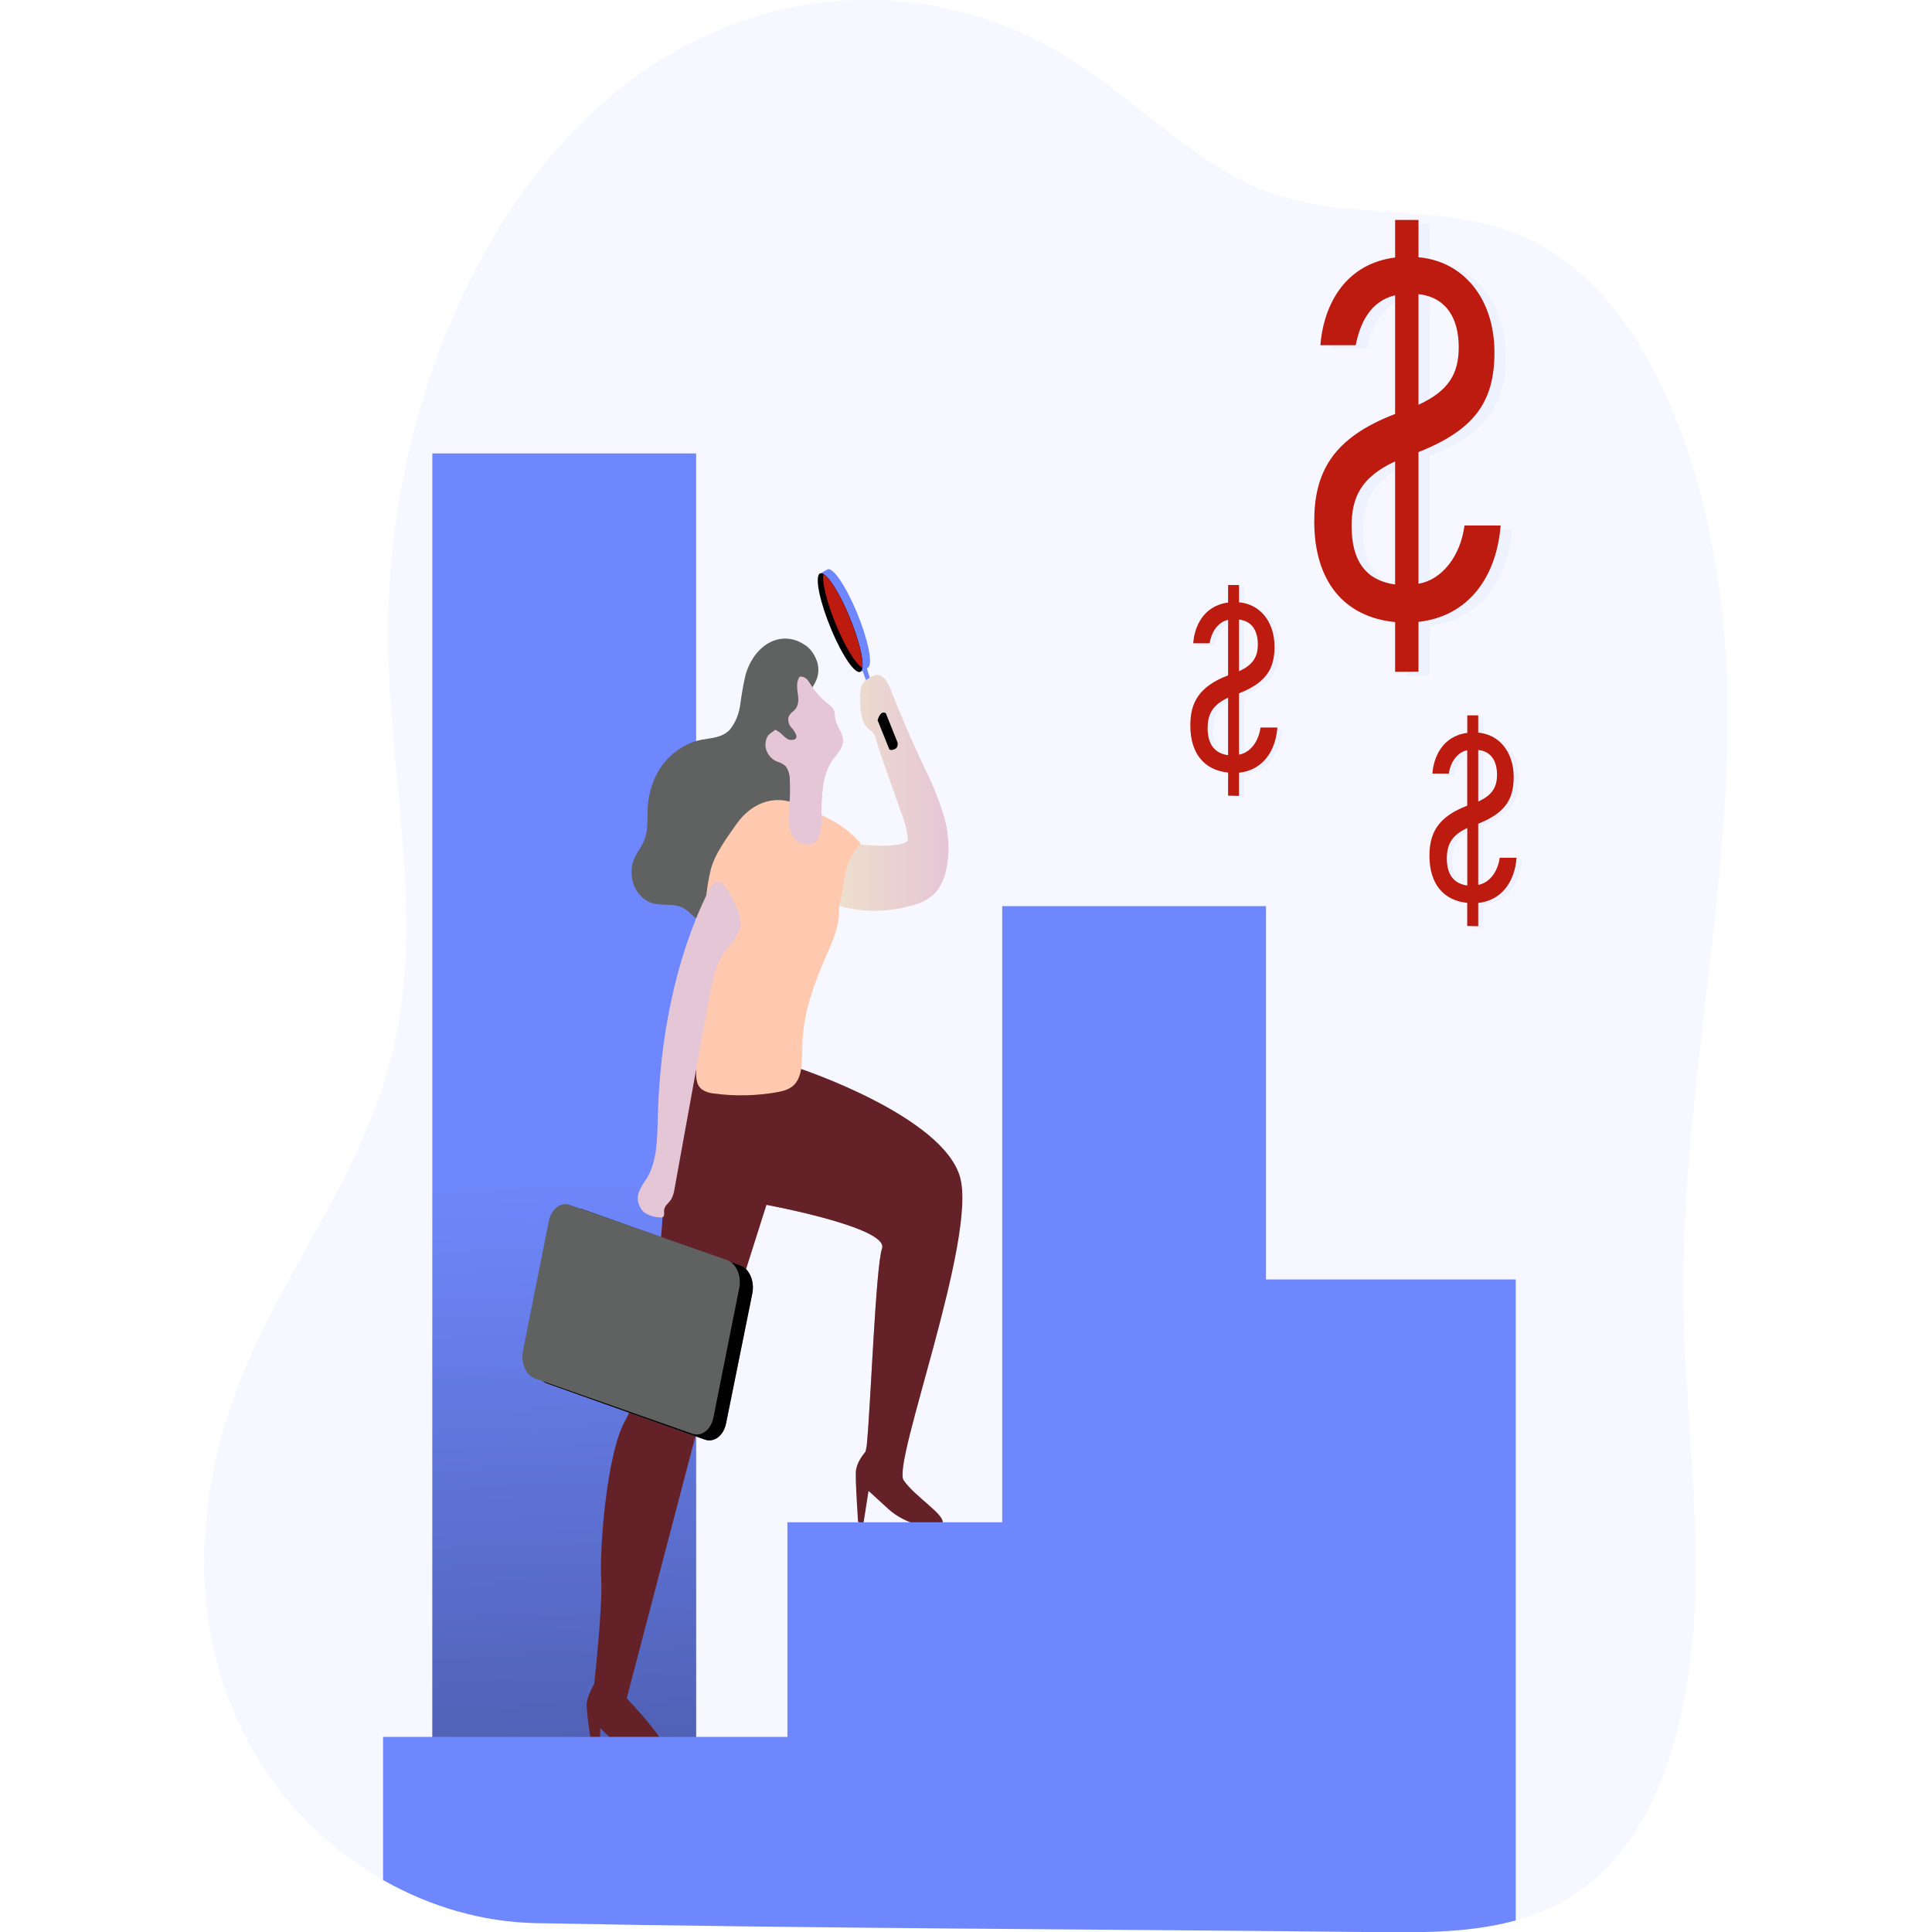 <svg width="486" height="486" viewBox="0 0 486 486" fill="none" xmlns="http://www.w3.org/2000/svg">
<g clip-path="url(#clip0_2_539)">
<path opacity="0.24" d="M96.361 472.926C108.502 479.799 121.532 483.481 134.731 483.77C205.758 485.147 276.811 485.272 347.839 486.046C358.928 486.171 370.523 486.046 381.286 483.087C389.425 480.811 397.126 476.954 403.79 470.286C419.03 455.107 425.41 428.503 426.388 403.231C427.366 377.958 423.815 352.823 423.489 327.516C422.897 278.587 434.304 230.443 434.638 181.446C434.973 132.449 419.707 77.205 385.034 60.365C363.731 50.021 339.58 56.405 317.848 47.848C301.005 41.26 286.828 26.296 271.083 15.987C234.342 -8.079 188.211 -4.859 153.589 24.203C118.968 53.264 96.987 107.177 97.622 161.59C98.025 194.908 106.198 228.805 99.568 260.95C91.678 299.058 64.621 325.707 55.195 363.234C41.988 415.827 64.775 454.981 96.361 472.926Z" fill="#DDE3FE"/>
<path d="M108.753 114.061H175.116V455.835H108.753V114.061Z" fill="#6F87FC"/>
<path d="M252.104 227.94H318.466V472.129H252.104V227.94Z" fill="#6F87FC"/>
<path d="M108.753 114.061H175.116V455.835H108.753V114.061Z" fill="url(#paint0_linear_2_539)"/>
<path d="M252.104 227.94H318.466V472.129H252.104V227.94Z" fill="url(#paint1_linear_2_539)"/>
<path d="M205.664 166.836C205.351 165.758 204.876 164.776 204.269 163.949C203.662 163.121 202.934 162.466 202.13 162.023C200.8 161.179 199.351 160.71 197.877 160.645C196.403 160.581 194.935 160.922 193.565 161.648C192.195 162.374 190.954 163.469 189.919 164.863C188.883 166.257 188.077 167.921 187.551 169.749C186.993 172.151 186.555 174.599 186.239 177.077C185.921 179.591 184.972 181.888 183.546 183.597C181.616 185.6 178.966 185.611 176.539 186.078C173.229 186.664 170.11 188.478 167.543 191.312C164.974 194.188 163.332 198.259 162.955 202.691C162.757 205.433 163.109 208.38 162.251 210.861C161.488 213.136 159.85 214.707 159.173 217.005C158.881 218.1 158.795 219.273 158.92 220.423C159.046 221.572 159.379 222.664 159.893 223.605C160.939 225.468 162.465 226.756 164.181 227.223C166.822 227.974 169.721 227.064 172.157 228.577C173.675 229.522 174.901 231.342 176.548 231.707C177.845 231.869 179.144 231.422 180.218 230.443C182.209 228.692 184.01 226.586 185.57 224.185C187.374 221.86 188.945 219.236 190.244 216.379C191.623 213.285 193.135 210.299 194.772 207.436C196.187 204.727 199.437 204.739 200.638 201.86C202.885 196.478 199.866 185.645 200.87 179.876C201.18 177.653 202.062 175.643 203.365 174.187C205.038 172.252 206.393 169.817 205.664 166.836Z" fill="#606161"/>
<path d="M205.664 166.836C205.351 165.758 204.876 164.776 204.269 163.949C203.662 163.121 202.934 162.466 202.13 162.023C200.8 161.179 199.351 160.71 197.877 160.645C196.403 160.581 194.935 160.922 193.565 161.648C192.195 162.374 190.954 163.469 189.919 164.863C188.883 166.257 188.077 167.921 187.551 169.749C186.993 172.151 186.555 174.599 186.239 177.077C185.921 179.591 184.972 181.888 183.546 183.597C181.616 185.6 178.966 185.611 176.539 186.078C173.229 186.664 170.11 188.478 167.543 191.312C164.974 194.188 163.332 198.259 162.955 202.691C162.757 205.433 163.109 208.38 162.251 210.861C161.488 213.136 159.85 214.707 159.173 217.005C158.881 218.1 158.795 219.273 158.92 220.423C159.046 221.572 159.379 222.664 159.893 223.605C160.939 225.468 162.465 226.756 164.181 227.223C166.822 227.974 169.721 227.064 172.157 228.577C173.675 229.522 174.901 231.342 176.548 231.707C177.845 231.869 179.144 231.422 180.218 230.443C182.209 228.692 184.01 226.586 185.57 224.185C187.374 221.86 188.945 219.236 190.244 216.379C191.623 213.285 193.135 210.299 194.772 207.436C196.187 204.727 199.437 204.739 200.638 201.86C202.885 196.478 199.866 185.645 200.87 179.876C201.18 177.653 202.062 175.643 203.365 174.187C205.038 172.252 206.393 169.817 205.664 166.836Z" fill="url(#paint2_linear_2_539)"/>
<path d="M228.373 211.122C228.147 208.817 227.594 206.589 226.744 204.557C225.292 200.506 223.862 196.436 222.456 192.347C221.761 190.31 221.024 188.274 220.398 186.203C220.273 185.56 220.048 184.959 219.737 184.439C219.257 183.802 218.502 183.506 218.022 182.903C216.564 181.219 216.401 178.351 216.358 175.78C216.23 174.519 216.413 173.237 216.881 172.127C217.393 171.34 218.057 170.753 218.802 170.432C219.4 170.034 220.055 169.809 220.723 169.772C221.577 169.869 222.367 170.403 222.928 171.262C223.474 172.119 223.933 173.068 224.291 174.084C226.924 180.718 229.677 187.102 232.679 193.428C234.652 197.287 236.292 201.428 237.567 205.774C238.828 210.149 238.94 214.96 237.884 219.429C237.365 221.456 236.443 223.26 235.217 224.652C233.691 226.132 231.932 227.132 230.071 227.576C222.381 229.951 214.351 229.559 206.813 226.438C205.038 225.687 203.202 224.72 202.036 222.786C201.145 221.176 200.621 219.26 200.527 217.267C200.166 212.966 201.444 206.036 205.406 206.867C207.756 207.356 210.681 210.098 212.842 211.418C215.303 212.977 228.485 213.489 228.373 211.122Z" fill="url(#paint3_linear_2_539)"/>
<path d="M149.25 441.884L150.794 442.18L151.008 434.716C151.008 434.716 153.649 437.219 154.559 438.391C155.468 439.563 165.15 445.139 167.826 442.806C170.502 440.473 157.646 427.217 157.646 427.217L177.783 350.444L192.808 303.086C192.808 303.086 223.639 308.775 221.881 314.044C220.303 318.595 219.017 353.289 218.108 362.745C218.053 363.495 217.938 364.235 217.765 364.952C217.759 364.994 217.759 365.036 217.765 365.077C216.907 366.215 215.406 368.002 215.278 370.334C215.149 372.667 215.844 382.851 215.844 382.851L217.199 383.227L218.485 375.068C218.485 375.068 219.205 375.648 223.485 379.62C227.764 383.591 236.023 385.491 237.061 383.329C238.099 381.167 230.269 376.661 227.319 372.36C224.368 368.059 245.92 311.347 241.486 296.031C237.052 280.715 201.359 268.847 201.359 268.847C201.359 268.847 177.345 265.513 175.176 269.018C173.006 272.522 164.841 296.497 166.505 299.866C168.169 303.234 162.294 348.863 157.423 357.078C152.552 365.294 150.794 389.974 151.231 396.984C151.668 403.993 149.473 423.542 149.473 423.542C149.473 423.542 147.809 426.5 147.586 428.423C147.363 430.346 149.25 441.884 149.25 441.884Z" fill="#642127"/>
<path d="M167.766 302.642C167.766 302.642 171.085 303.666 171.471 304.406C171.857 305.145 172.191 310.641 171.471 312.985L169.318 312.03C169.318 312.03 169.867 307.706 169.37 306.34C168.872 304.975 165.553 304.36 165.553 304.36C164.943 304.084 164.298 303.973 163.655 304.036C163.012 304.098 162.385 304.331 161.812 304.722C161.239 305.113 160.731 305.653 160.319 306.311C159.906 306.968 159.598 307.729 159.413 308.548L157.423 307.956C157.423 307.956 158.804 302.084 161.299 301.652C163.795 301.22 167.766 302.642 167.766 302.642Z" fill="url(#paint4_linear_2_539)"/>
<path d="M209.857 221.898C210.517 224.01 210.931 226.243 211.084 228.52C211.213 232.958 209.369 237.009 207.653 240.844C204.695 247.671 202.036 254.965 201.83 262.793C201.744 266.207 201.985 270.064 200.158 272.443C198.992 273.956 197.268 274.4 195.638 274.718C190.298 275.672 184.893 275.79 179.532 275.071C177.963 274.866 176.162 274.366 175.441 272.5C175.117 271.416 175.019 270.237 175.158 269.086L177.062 233.664C177.328 228.646 177.611 223.571 178.778 218.803C179.798 214.718 183.143 210.326 185.347 207.174C187.115 204.7 189.352 202.904 191.824 201.975C194.297 201.046 196.912 201.018 199.395 201.894C207.508 204.386 207.43 212.943 209.857 221.898Z" fill="#FFC9B0"/>
<path d="M212.851 218.678C213.627 216.128 214.893 213.893 216.521 212.192C214.443 209.804 212.085 207.883 209.54 206.502C208.683 206.025 199.412 201.143 198.58 201.689C197.748 202.235 205.672 207.913 205.372 209.029C204.774 210.738 204.517 212.623 204.626 214.502C204.866 215.813 205.269 217.063 205.818 218.2C206.636 220.145 207.375 222.146 208.031 224.197C208.331 225.13 209.171 229.749 209.849 229.886C211.29 230.205 212.405 220.146 212.851 218.678Z" fill="#FFC9B0"/>
<path opacity="0.37" d="M183.717 256.114C183.606 259.232 183.529 262.532 184.652 265.217C185.227 266.617 186.076 267.777 186.676 269.166C187.014 269.828 187.217 270.596 187.266 271.393C187.314 272.191 187.205 272.992 186.951 273.717C185.887 276.084 183.074 275.56 181.513 277.381C180.924 278.157 180.477 279.103 180.21 280.146C177.332 289.29 176.501 299.34 177.817 309.094C178.109 311.199 178.426 313.645 177.38 315.261C176.059 317.309 173.615 316.604 171.608 316.137C169.73 315.705 167.406 315.272 166.737 312.894C166.535 311.845 166.535 310.746 166.737 309.697C168.006 298.216 168.452 286.586 169.876 275.139C171.299 263.692 173.778 252.245 178.692 242.653C179.602 240.779 180.708 239.086 181.976 237.624C183.966 235.427 184.472 235.7 184.352 239.091L183.717 256.114Z" fill="url(#paint5_linear_2_539)"/>
<path d="M181.522 240.593C179.712 243.825 178.949 247.864 178.246 251.779L169.67 299.103C169.543 300.06 169.249 300.964 168.812 301.743C168.195 302.699 167.097 303.302 167.045 304.554C167.045 305.032 167.165 305.555 166.951 305.93C166.737 306.306 166.359 306.283 166.025 306.249C164.803 306.21 163.597 305.875 162.466 305.259C161.906 304.935 161.421 304.417 161.063 303.761C160.704 303.105 160.484 302.334 160.425 301.527C160.425 299.399 161.831 297.84 162.835 296.167C165.313 292.037 165.339 286.302 165.467 281.034C165.982 261.098 169.876 241.071 178.1 224.367C178.76 223.024 179.712 221.545 180.904 221.784C181.549 222.004 182.12 222.505 182.525 223.207C183.906 225.198 186.376 229.431 186.325 232.31C186.273 235.484 182.86 238.215 181.522 240.593Z" fill="url(#paint6_linear_2_539)"/>
<path d="M207.996 176.804C208.785 177.407 209.712 178.055 209.943 179.216C210.009 179.672 210.058 180.131 210.089 180.593C210.355 182.687 212.079 184.189 212.07 186.282C212.062 188.376 210.544 189.639 209.497 191.096C208.178 193.034 207.316 195.443 207.019 198.025C206.731 200.59 206.611 203.182 206.659 205.774C206.659 208.13 206.41 210.94 204.832 212.021C204.088 212.455 203.264 212.582 202.465 212.385C201.53 212.263 200.639 211.798 199.892 211.043C199.434 210.471 199.066 209.784 198.81 209.023C198.554 208.261 198.414 207.439 198.4 206.605C198.37 204.942 198.447 203.278 198.631 201.632C198.751 199.892 198.769 198.142 198.683 196.398C198.704 195.737 198.626 195.077 198.453 194.456C198.281 193.835 198.018 193.265 197.679 192.78C197.063 192.224 196.369 191.837 195.638 191.642C194.528 191.275 193.561 190.37 192.928 189.104C192.634 188.463 192.507 187.711 192.567 186.964C192.628 186.217 192.872 185.518 193.263 184.974C194.009 184.075 195.312 183.836 195.561 182.539C195.604 182.181 195.604 181.816 195.561 181.458C195.431 178.395 196.165 175.377 197.619 172.992C198.734 171.171 201.05 169.26 202.808 170.716C203.614 171.399 204.223 172.821 204.935 173.686C205.867 174.87 206.894 175.915 207.996 176.804Z" fill="url(#paint7_linear_2_539)"/>
<path d="M201.144 170.25C200.913 170.578 200.738 170.969 200.63 171.394C200.522 171.82 200.484 172.272 200.518 172.719C200.518 173.618 200.724 174.494 200.793 175.381C200.905 176.277 200.758 177.196 200.381 177.953C199.763 179.023 198.468 179.41 198.28 180.73C198.26 181.152 198.318 181.574 198.448 181.96C198.578 182.346 198.776 182.685 199.026 182.948C199.527 183.468 199.948 184.109 200.269 184.837C200.352 185.047 200.374 185.29 200.329 185.52C200.226 185.907 199.875 186.043 199.566 186.089C199.131 186.175 198.687 186.14 198.263 185.987C197.677 185.649 197.131 185.2 196.642 184.655C195.775 183.87 194.783 183.363 193.743 183.176C193.275 183.185 192.82 182.975 192.457 182.584C192.301 182.322 192.206 182.006 192.182 181.674C192.122 180.451 192.327 179.231 192.774 178.158C193.499 176.093 194.336 174.1 195.278 172.195C195.564 171.527 195.925 170.921 196.35 170.398C197.029 169.738 197.823 169.315 198.657 169.169C199.738 168.884 201.83 168.543 202.602 169.874C202.355 169.772 202.092 169.753 201.838 169.819C201.583 169.884 201.345 170.032 201.144 170.25Z" fill="#606161"/>
<path d="M215.492 153.932C218.339 160.76 219.634 166.984 218.391 167.906C218.185 168.065 216.796 169.043 216.487 168.93C214.935 168.213 213.357 162.933 210.981 157.255C208.605 151.577 205.715 146.752 206.093 144.636C206.161 144.226 207.876 143.43 208.074 143.282C209.317 142.36 212.653 147.128 215.492 153.932Z" fill="#6F87FC"/>
<path d="M209.086 158.268C211.916 165.095 215.243 169.863 216.504 168.941C216.627 168.834 216.73 168.691 216.806 168.524C216.882 168.356 216.928 168.168 216.941 167.974C217.25 165.801 215.964 160.589 213.605 154.968C211.247 149.347 208.734 145.33 207.13 144.374C206.987 144.271 206.828 144.21 206.665 144.196C206.502 144.183 206.339 144.216 206.187 144.295C204.935 145.216 206.23 151.475 209.086 158.268Z" fill="black"/>
<path d="M210.406 157.392C212.705 162.899 215.312 167.109 216.916 167.985C217.224 165.812 215.938 160.6 213.58 154.979C211.221 149.358 208.708 145.341 207.105 144.386C206.762 146.548 208.048 151.805 210.406 157.392Z" fill="#BD1B0F"/>
<path d="M218.031 168.076L218.794 170.432L217.816 171.08L216.984 168.736L218.031 168.076Z" fill="#6F87FC"/>
<path d="M222.833 179.421L225.775 186.76C225.816 186.927 225.831 187.103 225.82 187.277C225.809 187.452 225.771 187.621 225.709 187.776C225.648 187.931 225.563 188.068 225.461 188.179C225.359 188.29 225.241 188.372 225.114 188.422C224.154 188.911 223.717 188.513 223.717 188.513L220.766 181.173C220.766 181.173 221.427 178.533 222.833 179.421Z" fill="black"/>
<path d="M146.507 304.19L186.171 318.296C188.491 319.121 189.868 322.286 189.246 325.364L182.641 358.057C182.02 361.135 179.635 362.962 177.314 362.137L137.65 348.031C135.33 347.206 133.953 344.041 134.575 340.963L141.18 308.27C141.802 305.192 144.187 303.365 146.507 304.19Z" fill="#606161"/>
<path d="M146.507 304.19L186.171 318.296C188.491 319.121 189.868 322.286 189.246 325.364L182.641 358.057C182.02 361.135 179.635 362.962 177.314 362.137L137.65 348.031C135.33 347.206 133.953 344.041 134.575 340.963L141.18 308.27C141.802 305.192 144.187 303.365 146.507 304.19Z" fill="url(#paint8_linear_2_539)"/>
<path d="M143.349 303.097L182.881 316.965C185.194 317.777 186.573 320.921 185.961 323.99L179.468 356.574C178.857 359.642 176.486 361.472 174.174 360.661L134.641 346.792C132.329 345.981 130.95 342.836 131.561 339.768L138.055 307.184C138.666 304.116 141.036 302.286 143.349 303.097Z" fill="#606161"/>
<path d="M143.349 303.097L182.881 316.965C185.194 317.777 186.573 320.921 185.961 323.99L179.468 356.574C178.857 359.642 176.486 361.472 174.174 360.661L134.641 346.792C132.329 345.981 130.95 342.836 131.561 339.768L138.055 307.184C138.666 304.116 141.036 302.286 143.349 303.097Z" fill="url(#paint9_linear_2_539)"/>
<path d="M96.361 436.923V472.926C108.502 479.799 121.532 483.481 134.731 483.77C205.758 485.147 276.811 485.272 347.839 486.046C358.928 486.171 370.523 486.046 381.286 483.087V321.849H277.755V382.931H198.074V436.923H96.361Z" fill="#6F87FC"/>
<path opacity="0.37" d="M221.881 314.044C220.303 318.595 219.017 353.289 218.108 362.745C219.643 353.289 225.337 318.55 226.684 316.297C228.253 313.634 228.03 306.875 226.898 304.246C225.766 301.618 210.938 294.87 203.22 294.87C201.076 294.787 198.96 295.516 197.118 296.971C195.275 298.426 193.783 300.547 192.817 303.086C192.817 303.086 223.639 308.752 221.881 314.044Z" fill="#642127"/>
<g opacity="0.24">
<path opacity="0.24" d="M359.683 169.897V157.38C372.075 156.015 379.305 146.286 380.334 133.132H371.243C370.753 136.895 369.366 140.351 367.285 142.989C365.203 145.628 362.539 147.31 359.683 147.788V114.676C373.405 109.202 378.782 102.341 378.782 89.642C378.782 75.806 370.729 66.623 359.683 65.656V56.314H353.791V65.758C340.069 67.545 335.618 79.333 335.001 87.822H343.868C345.009 82.201 347.487 76.727 353.782 75.214V105.083C337.985 111.114 333.44 119.876 333.44 132.074C333.44 147.287 341.081 156.197 353.782 157.426V169.942L359.683 169.897ZM359.683 102.762V74.941C367.118 75.771 369.803 81.654 369.803 88.231C369.803 94.808 367.427 99.2 359.683 102.762ZM353.791 117.008V147.97C346.664 147.014 342.848 142.281 342.848 133.314C342.848 126.054 345.223 120.979 353.791 117.008Z" fill="#6F87FC"/>
</g>
<path d="M356.827 168.952V156.436C369.219 155.07 376.449 145.341 377.487 132.188H368.396C367.906 135.953 366.517 139.409 364.434 142.048C362.351 144.687 359.684 146.368 356.827 146.843V113.731C370.549 108.247 375.934 101.396 375.934 88.698C375.934 74.85 367.881 65.678 356.827 64.711V55.324H350.944V64.768C337.222 66.555 332.771 78.343 332.145 86.832H341.03C342.153 81.256 344.64 75.806 350.944 74.269V104.139C335.146 110.17 330.601 118.931 330.601 131.129C330.601 146.343 338.242 155.252 350.944 156.481V168.998L356.827 168.952ZM356.827 101.818V73.996C364.262 74.816 366.947 80.71 366.947 87.287C366.947 93.864 364.571 98.256 356.827 101.818ZM350.944 116.064V147.025C343.817 146.07 340 141.336 340 132.37C340 125.11 342.367 120.035 350.944 116.064Z" fill="#BD1B0F"/>
<g opacity="0.24">
<path opacity="0.24" d="M312.994 200.654V194.828C318.783 194.191 322.162 189.639 322.642 183.449H318.354C318.123 185.204 317.473 186.814 316.5 188.043C315.528 189.272 314.284 190.055 312.951 190.276V174.858C319.366 172.298 321.879 169.1 321.879 163.149C321.879 156.686 318.114 152.396 312.951 151.953V147.594H310.207V152.044C303.792 152.886 301.717 158.382 301.425 162.353H305.576C305.789 160.853 306.35 159.478 307.18 158.422C308.01 157.365 309.068 156.679 310.207 156.459V170.42C302.823 173.231 300.705 177.327 300.705 183.017C300.705 190.128 304.272 194.282 310.207 194.862V200.688L312.994 200.654ZM312.994 169.294V156.299C316.425 156.686 317.72 159.44 317.72 162.512C317.72 165.584 316.63 167.633 312.994 169.294ZM310.25 175.95V190.413C306.914 189.969 305.104 187.727 305.104 183.586C305.156 180.172 306.262 177.805 310.267 175.939L310.25 175.95Z" fill="#6F87FC"/>
</g>
<path d="M311.682 200.21V194.384C317.471 193.747 320.85 189.207 321.33 183.005H317.085C316.853 184.76 316.203 186.371 315.231 187.599C314.258 188.828 313.015 189.611 311.682 189.833V174.414C318.097 171.854 320.61 168.657 320.61 162.705C320.61 156.242 316.845 151.953 311.682 151.509V147.162H308.929V151.577C302.514 152.408 300.439 157.904 300.156 161.818H304.298C304.515 160.321 305.077 158.951 305.907 157.897C306.737 156.843 307.793 156.158 308.929 155.935V169.885C301.554 172.696 299.427 176.792 299.427 182.493C299.427 189.594 303.003 193.758 308.929 194.327V200.153L311.682 200.21ZM311.682 168.85V155.855C315.155 156.242 316.407 158.996 316.407 162.068C316.407 165.141 315.301 167.189 311.682 168.85ZM308.929 175.507V189.969C305.602 189.525 303.783 187.284 303.783 183.142C303.818 179.728 304.933 177.361 308.929 175.507Z" fill="#BD1B0F"/>
<g opacity="0.24">
<path opacity="0.24" d="M373.182 233.436V227.61C378.97 226.973 382.349 222.433 382.83 216.288H378.542C378.31 218.043 377.66 219.654 376.688 220.882C375.715 222.111 374.471 222.894 373.139 223.116V207.64C379.554 205.08 382.066 201.883 382.066 195.932C382.066 189.468 378.302 185.179 373.139 184.735V180.377H370.454V184.792C364.031 185.634 361.964 191.13 361.672 195.101H365.823C366.035 193.602 366.596 192.228 367.427 191.173C368.257 190.118 369.316 189.434 370.454 189.218V203.169C363.07 205.979 360.943 210.075 360.943 215.776C360.943 222.877 364.52 227.03 370.454 227.61V233.436H373.182ZM373.182 202.076V189.082C376.612 189.468 377.907 192.222 377.907 195.294C377.907 198.367 376.801 200.415 373.182 202.11V202.076ZM370.437 208.733V223.195C367.101 222.751 365.292 220.51 365.292 216.368C365.309 212.954 366.432 210.588 370.454 208.733H370.437Z" fill="#6F87FC"/>
</g>
<path d="M371.852 232.992V227.144C377.641 226.506 381.012 221.966 381.5 215.765H377.255C377.022 217.519 376.372 219.128 375.4 220.357C374.427 221.586 373.184 222.369 371.852 222.592V207.208C378.267 204.648 380.771 201.439 380.771 195.488C380.771 189.025 377.015 184.746 371.852 184.291V179.944H369.099V184.359C362.684 185.19 360.609 190.697 360.326 194.6H364.451C364.668 193.104 365.23 191.734 366.06 190.68C366.89 189.626 367.946 188.94 369.082 188.717V202.668C361.707 205.478 359.58 209.575 359.58 215.276C359.58 222.376 363.156 226.541 369.082 227.11V232.935L371.852 232.992ZM371.852 201.632V188.649C375.326 189.025 376.578 191.778 376.578 194.851C376.578 197.923 375.471 199.971 371.852 201.632ZM369.099 208.289V222.751C365.772 222.308 363.954 220.066 363.954 215.924C363.988 212.511 365.094 210.144 369.099 208.289Z" fill="#BD1B0F"/>
</g>
<defs>
<linearGradient id="paint0_linear_2_539" x1="142.226" y1="297.408" x2="164.026" y2="822.98" gradientUnits="userSpaceOnUse">
<stop stop-color="#010101" stop-opacity="0"/>
<stop offset="0.95" stop-color="#010101"/>
</linearGradient>
<linearGradient id="paint1_linear_2_539" x1="-11139.6" y1="62217.8" x2="-16648.3" y2="116117" gradientUnits="userSpaceOnUse">
<stop stop-color="#010101" stop-opacity="0"/>
<stop offset="0.95" stop-color="#010101"/>
</linearGradient>
<linearGradient id="paint2_linear_2_539" x1="-15404.7" y1="11955" x2="-13701.8" y2="15679.3" gradientUnits="userSpaceOnUse">
<stop stop-color="#010101" stop-opacity="0"/>
<stop offset="0.95" stop-color="#010101"/>
</linearGradient>
<linearGradient id="paint3_linear_2_539" x1="238.622" y1="199.47" x2="200.449" y2="199.47" gradientUnits="userSpaceOnUse">
<stop stop-color="#E5C6D6"/>
<stop offset="0.42" stop-color="#EAD4D0"/>
<stop offset="1" stop-color="#F0E9CB"/>
</linearGradient>
<linearGradient id="paint4_linear_2_539" x1="-4784.95" y1="3399.74" x2="-5029.23" y2="3399.74" gradientUnits="userSpaceOnUse">
<stop stop-color="#010101" stop-opacity="0"/>
<stop offset="0.95" stop-color="#010101"/>
</linearGradient>
<linearGradient id="paint5_linear_2_539" x1="-6528.73" y1="19889.8" x2="-7028.63" y2="19889.8" gradientUnits="userSpaceOnUse">
<stop stop-color="#010101" stop-opacity="0"/>
<stop offset="0.95" stop-color="#010101"/>
</linearGradient>
<linearGradient id="paint6_linear_2_539" x1="-8249.54" y1="19945.9" x2="-9031.74" y2="19945.9" gradientUnits="userSpaceOnUse">
<stop stop-color="#E5C6D6"/>
<stop offset="0.42" stop-color="#EAD4D0"/>
<stop offset="1" stop-color="#F0E9CB"/>
</linearGradient>
<linearGradient id="paint7_linear_2_539" x1="-5558.88" y1="7339.04" x2="-6004.27" y2="7339.04" gradientUnits="userSpaceOnUse">
<stop stop-color="#E5C6D6"/>
<stop offset="0.42" stop-color="#EAD4D0"/>
<stop offset="1" stop-color="#F0E9CB"/>
</linearGradient>
<linearGradient id="paint8_linear_2_539" x1="-17513.4" y1="13471" x2="-15694.5" y2="15332.5" gradientUnits="userSpaceOnUse">
<stop stop-color="#010101" stop-opacity="0"/>
<stop offset="0.95" stop-color="#010101"/>
</linearGradient>
<linearGradient id="paint9_linear_2_539" x1="-15969.3" y1="13552.3" x2="-19129.2" y2="13552.3" gradientUnits="userSpaceOnUse">
<stop stop-color="#010101" stop-opacity="0"/>
<stop offset="0.95" stop-color="#010101"/>
</linearGradient>
<clipPath id="clip0_2_539">
<rect width="486" height="486" fill="white" transform="matrix(-1 0 0 1 486 0)"/>
</clipPath>
</defs>
</svg>
